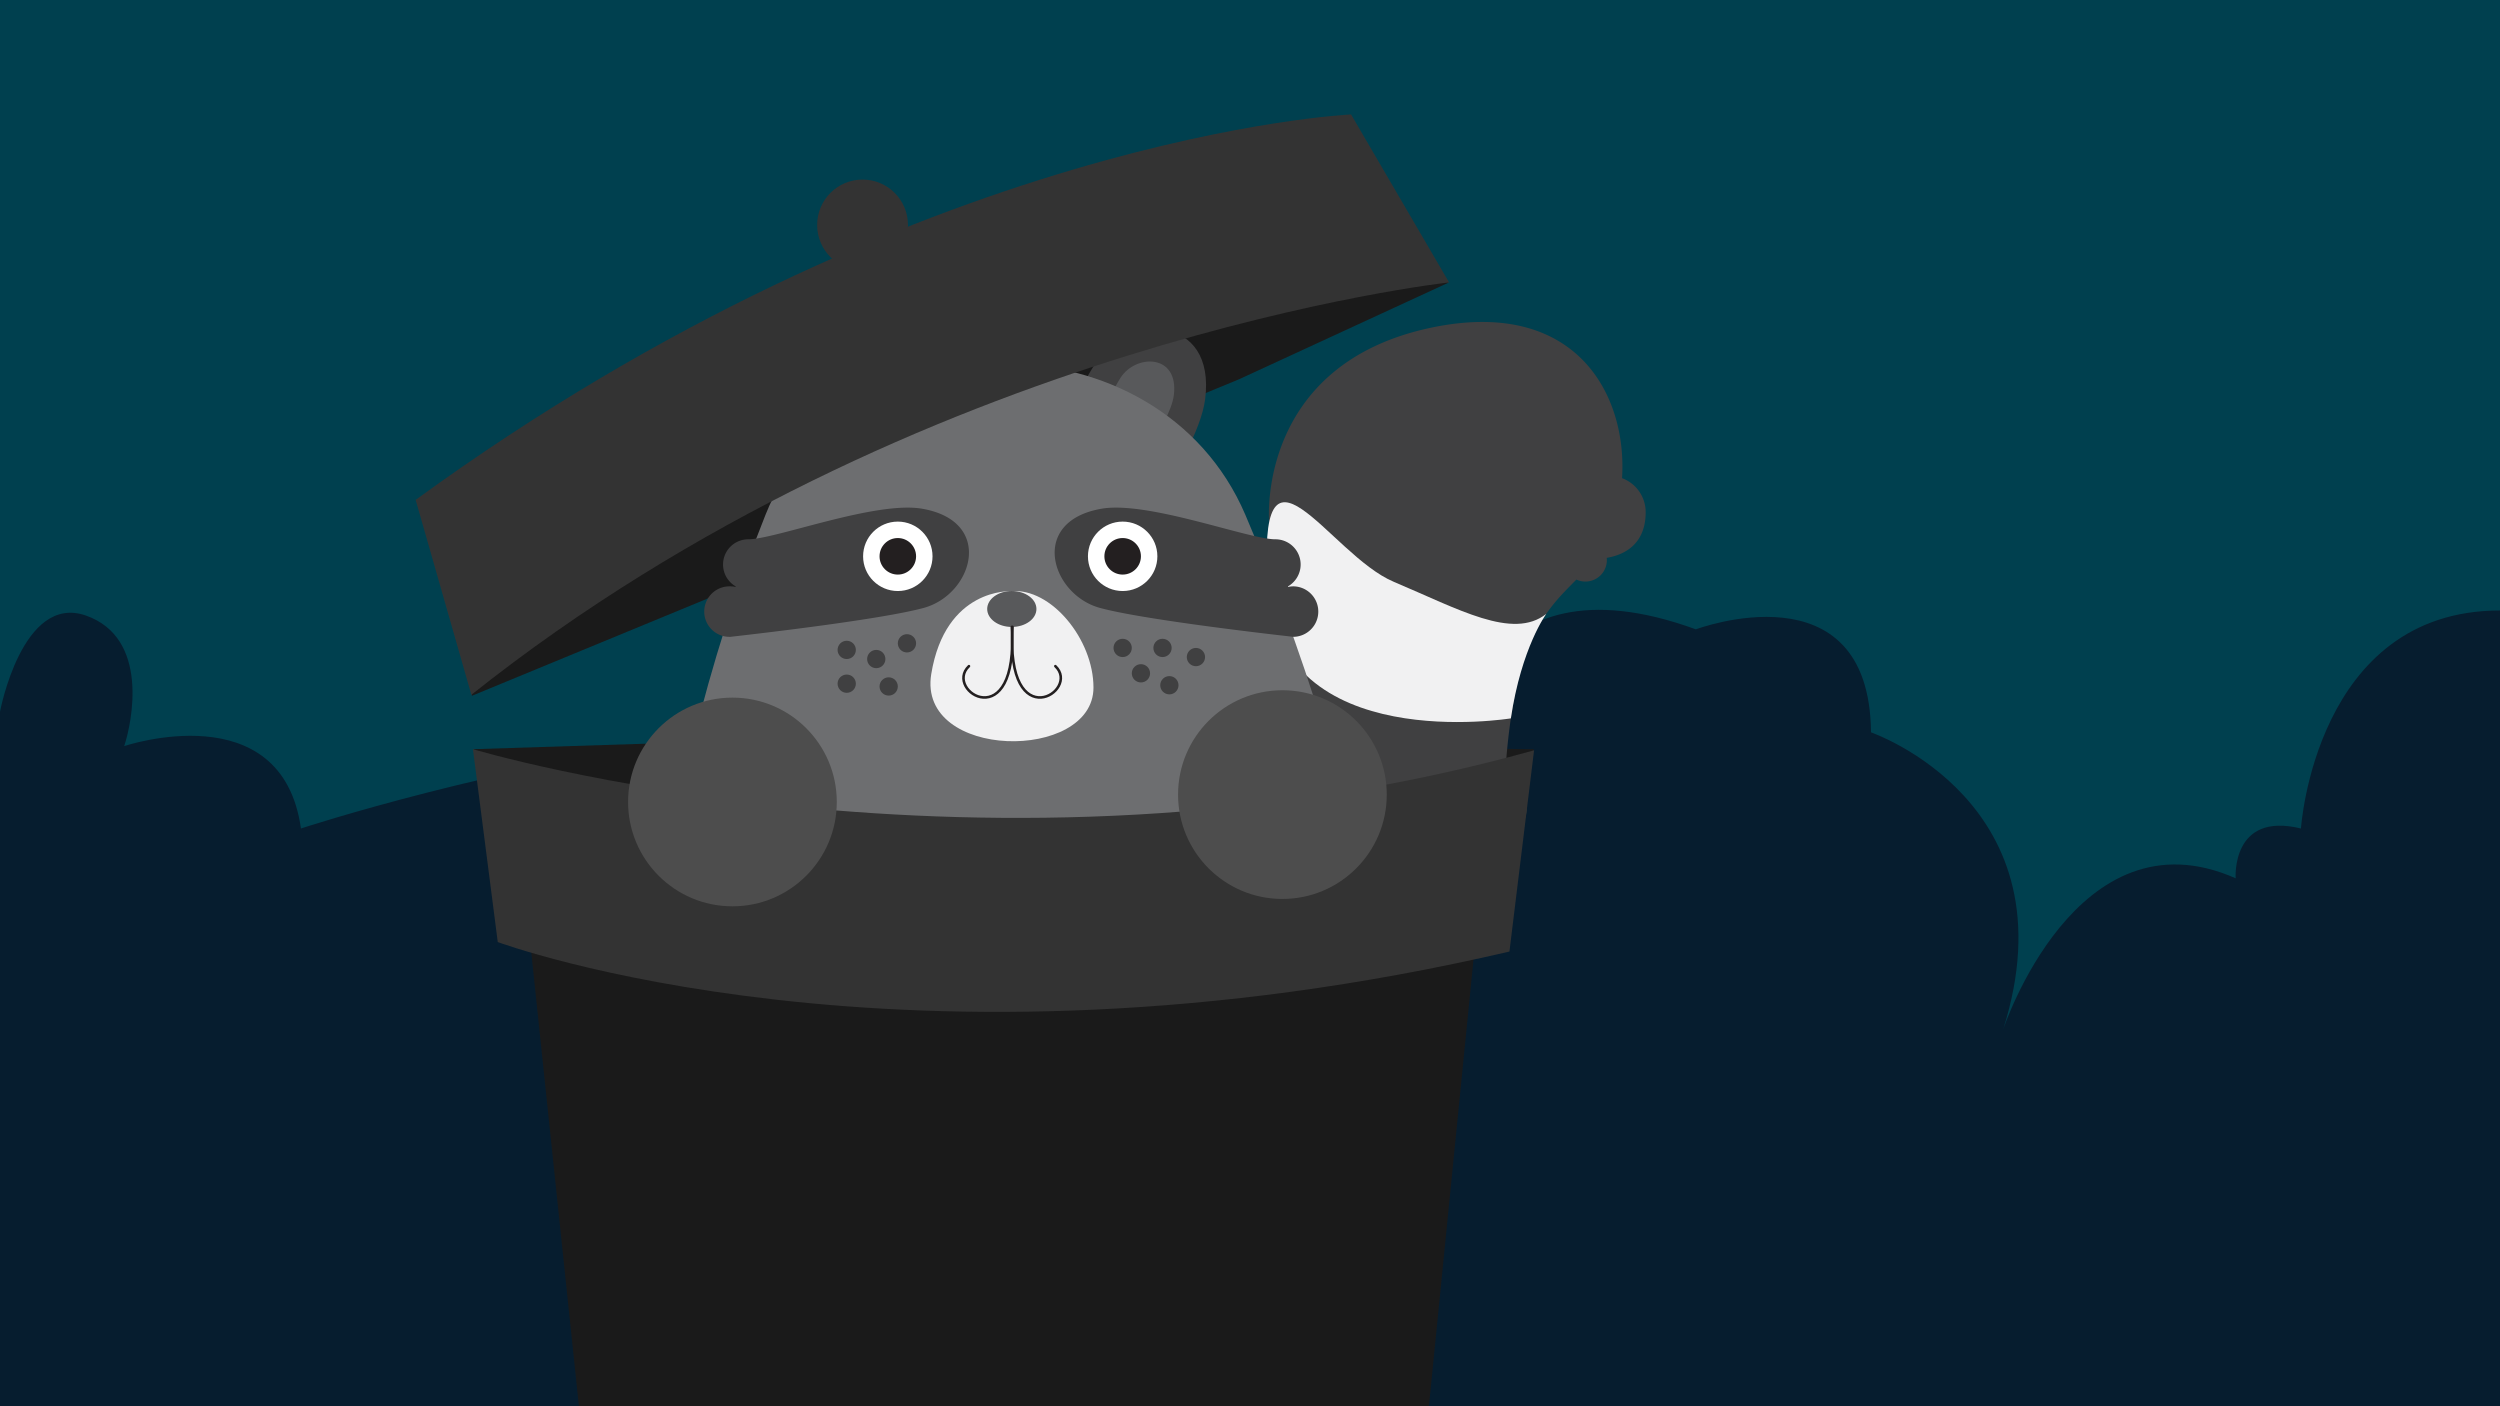 <svg id="Layer_3" data-name="Layer 3" xmlns="http://www.w3.org/2000/svg" viewBox="0 0 1920 1080"><rect x="0" y="0" width="1920" height="1080" fill="#808080" stroke="none"/><defs><style>.cls-1{fill:#00404f;}.cls-2{fill:#061d2f;}.cls-3{fill:#1a1a1a;}.cls-4{fill:#404041;}.cls-5{fill:#f1f1f2;}.cls-6{fill:#58595b;}.cls-7{fill:#6d6e70;}.cls-8{fill:#fff;}.cls-9{fill:#231f20;}.cls-10{fill:none;stroke:#231f20;stroke-linecap:round;stroke-linejoin:round;stroke-width:2px;}.cls-11{fill:#333;}.cls-12{fill:#4d4d4d;}</style></defs><rect class="cls-1" width="1928" height="1080" transform="translate(1928 1080) rotate(-180)"/><path class="cls-2" d="M0,546.58s17.12-91,66-73.83S101.5,554.49,95.39,573c0,0,121.07-40.87,135.74,63.28,0,0,604.13-199.08,761.89,29,0,0,9.78-159.53,123.52-93.61,0,0,15.89-150.3,185.88-88.34,0,0,133.3-50.1,134.52,79.11,0,0,156.54,54.05,101.51,228.09,0,0,56.25-170.08,178.54-116,0,0-3.67-51.42,50.14-38.24,0,0,11-167.44,152.87-167.44V1099H0Z"/><polygon class="cls-3" points="1112.56 217.03 951.53 291.3 362.35 534.4 370.3 422.52 930.42 144.62 1112.56 217.03"/><polygon class="cls-3" points="363.58 575.37 540.83 569.71 1178.16 575.37 1127.25 675.3 503.11 713.02 363.58 575.37"/><path class="cls-4" d="M1234,428.42c0,.58.07,1.14.07,1.72a16.48,16.48,0,0,1-16.5,16.5,16.11,16.11,0,0,1-6.9-1.54c-21.89,22.35-46.35,43.49-54,139.62-.29,3.64-.64,7.27-1,10.86a26.24,26.24,0,0,1,9,5.91,26.69,26.69,0,0,1,0,37.71c-3.66,3.66-10.24,6.44-17.67,8.06-24.71,109.64-83,189.48-83,189.48L957,878.13l17.65-478.61s-9.42-119.74,124.68-147.9c110.61-23.24,150.52,51.13,146.41,115.61a27.83,27.83,0,0,1,18.14,26.06C1263.91,417.51,1248.13,426.05,1234,428.42Z"/><path class="cls-5" d="M1113.76,746.9S983.27,710.08,973.83,682l38.27-81S1036.32,649,1147,647.26C1153.8,647.15,1114.53,756.61,1113.76,746.9Z"/><path class="cls-5" d="M1160.33,551.71s-177.56,29.14-186.5-99.88c-9.3-134.17,46.58-26.05,96.58-5,49.68,20.92,91.42,44.93,117.12,24.63C1187.53,471.46,1168.51,497.21,1160.33,551.71Z"/><path class="cls-4" d="M910.29,348.52c7.81-15.34,13.7-29.93,15.24-41.8,8.52-65.86-59.91-65.92-84.26-27.82-2.92,4.58-6.32,10.54-10,17.44"/><path class="cls-6" d="M894.07,324c3.8-7.46,6.67-14.55,7.41-20.32,4.14-32-29.11-32-40.94-13.51-1.42,2.22-3.07,5.12-4.88,8.47"/><path class="cls-4" d="M625.37,351.53c-7.81-15.34-13.71-29.93-15.25-41.8-8.51-65.86,59.92-65.92,84.26-27.82,2.93,4.58,6.33,10.54,10,17.44"/><path class="cls-6" d="M641.58,327c-3.79-7.46-6.66-14.55-7.41-20.32-4.13-32,29.12-32,41-13.51,1.42,2.22,3.07,5.12,4.87,8.47"/><path class="cls-7" d="M506.43,1026.22c-29.5-153.46-9.58-403,81.53-631,61.66-154.31,302-155,368.4,0,112,261.53,131.86,486.64,87.55,636.57"/><path class="cls-4" d="M709.56,466.83C678.17,475.47,586,486.25,565,488.62c-2.05.23-3.42.41-4,.47a2.39,2.39,0,0,1-.32,0,19.39,19.39,0,1,1,0-38.77,18.55,18.55,0,0,1,4.24.46l.06-.46a19.37,19.37,0,0,1,9.7-36.14c20.71,0,97.78-29.64,133.47-23.49C764.23,400.42,747,456.52,709.56,466.83Z"/><path class="cls-4" d="M844.58,466.83c31.39,8.64,123.55,19.42,144.6,21.79l4,.47a2.39,2.39,0,0,0,.32,0,19.39,19.39,0,0,0,0-38.77,18.64,18.64,0,0,0-4.25.46l-.06-.46a19.36,19.36,0,0,0-9.69-36.14c-20.71,0-97.78-29.64-133.48-23.49C789.9,400.42,807.18,456.52,844.58,466.83Z"/><circle class="cls-8" cx="689.52" cy="427.25" r="26.66"/><circle class="cls-9" cx="689.52" cy="427.25" r="14.03"/><circle class="cls-8" cx="862.2" cy="427.25" r="26.66"/><circle class="cls-9" cx="862.2" cy="427.25" r="14.03"/><path class="cls-5" d="M776.31,454.06s-50.23-2.71-61.11,63.6S839.82,585.27,839.79,528C839.78,491,807.15,451.14,776.31,454.06Z"/><ellipse class="cls-6" cx="777.07" cy="467.7" rx="18.91" ry="13.8"/><path class="cls-10" d="M744.15,511.6c-20,19,38.28,55.16,32.92-30.1"/><path class="cls-10" d="M810.52,511.6c20,19-38.29,55.16-32.92-30.1"/><circle class="cls-4" cx="650.28" cy="499.12" r="7.02"/><circle class="cls-4" cx="696.54" cy="494.07" r="7.02"/><circle class="cls-4" cx="682.5" cy="527.2" r="7.02"/><circle class="cls-4" cx="650.28" cy="525.07" r="7.02"/><circle class="cls-4" cx="672.97" cy="506.14" r="7.02"/><circle class="cls-4" cx="862.2" cy="497.61" r="7.02"/><circle class="cls-4" cx="892.82" cy="497.61" r="7.02"/><circle class="cls-4" cx="876.24" cy="517.1" r="7.02"/><circle class="cls-4" cx="898.08" cy="526.26" r="7.02"/><circle class="cls-4" cx="918.47" cy="504.63" r="7.02"/><path class="cls-3" d="M1097.39,1080.2,1141.52,638c-383.86,131.19-743.42-1-743.42-1l46.5,443Z"/><path class="cls-11" d="M1159.25,730.79l18.91-154.55c-420.79,117.31-814.95-.87-814.95-.87L382.28,723.5S693.73,839.15,1159.25,730.79Z"/><path class="cls-11" d="M319.21,383.9,362,533.6c341.84-272,750.89-316.71,750.89-316.71l-75.27-129S705.73,102.73,319.21,383.9Z"/><circle class="cls-11" cx="662.45" cy="172.79" r="34.88"/><circle class="cls-12" cx="984.89" cy="610.25" r="80.14"/><circle class="cls-12" cx="562.51" cy="615.91" r="80.14"/></svg>